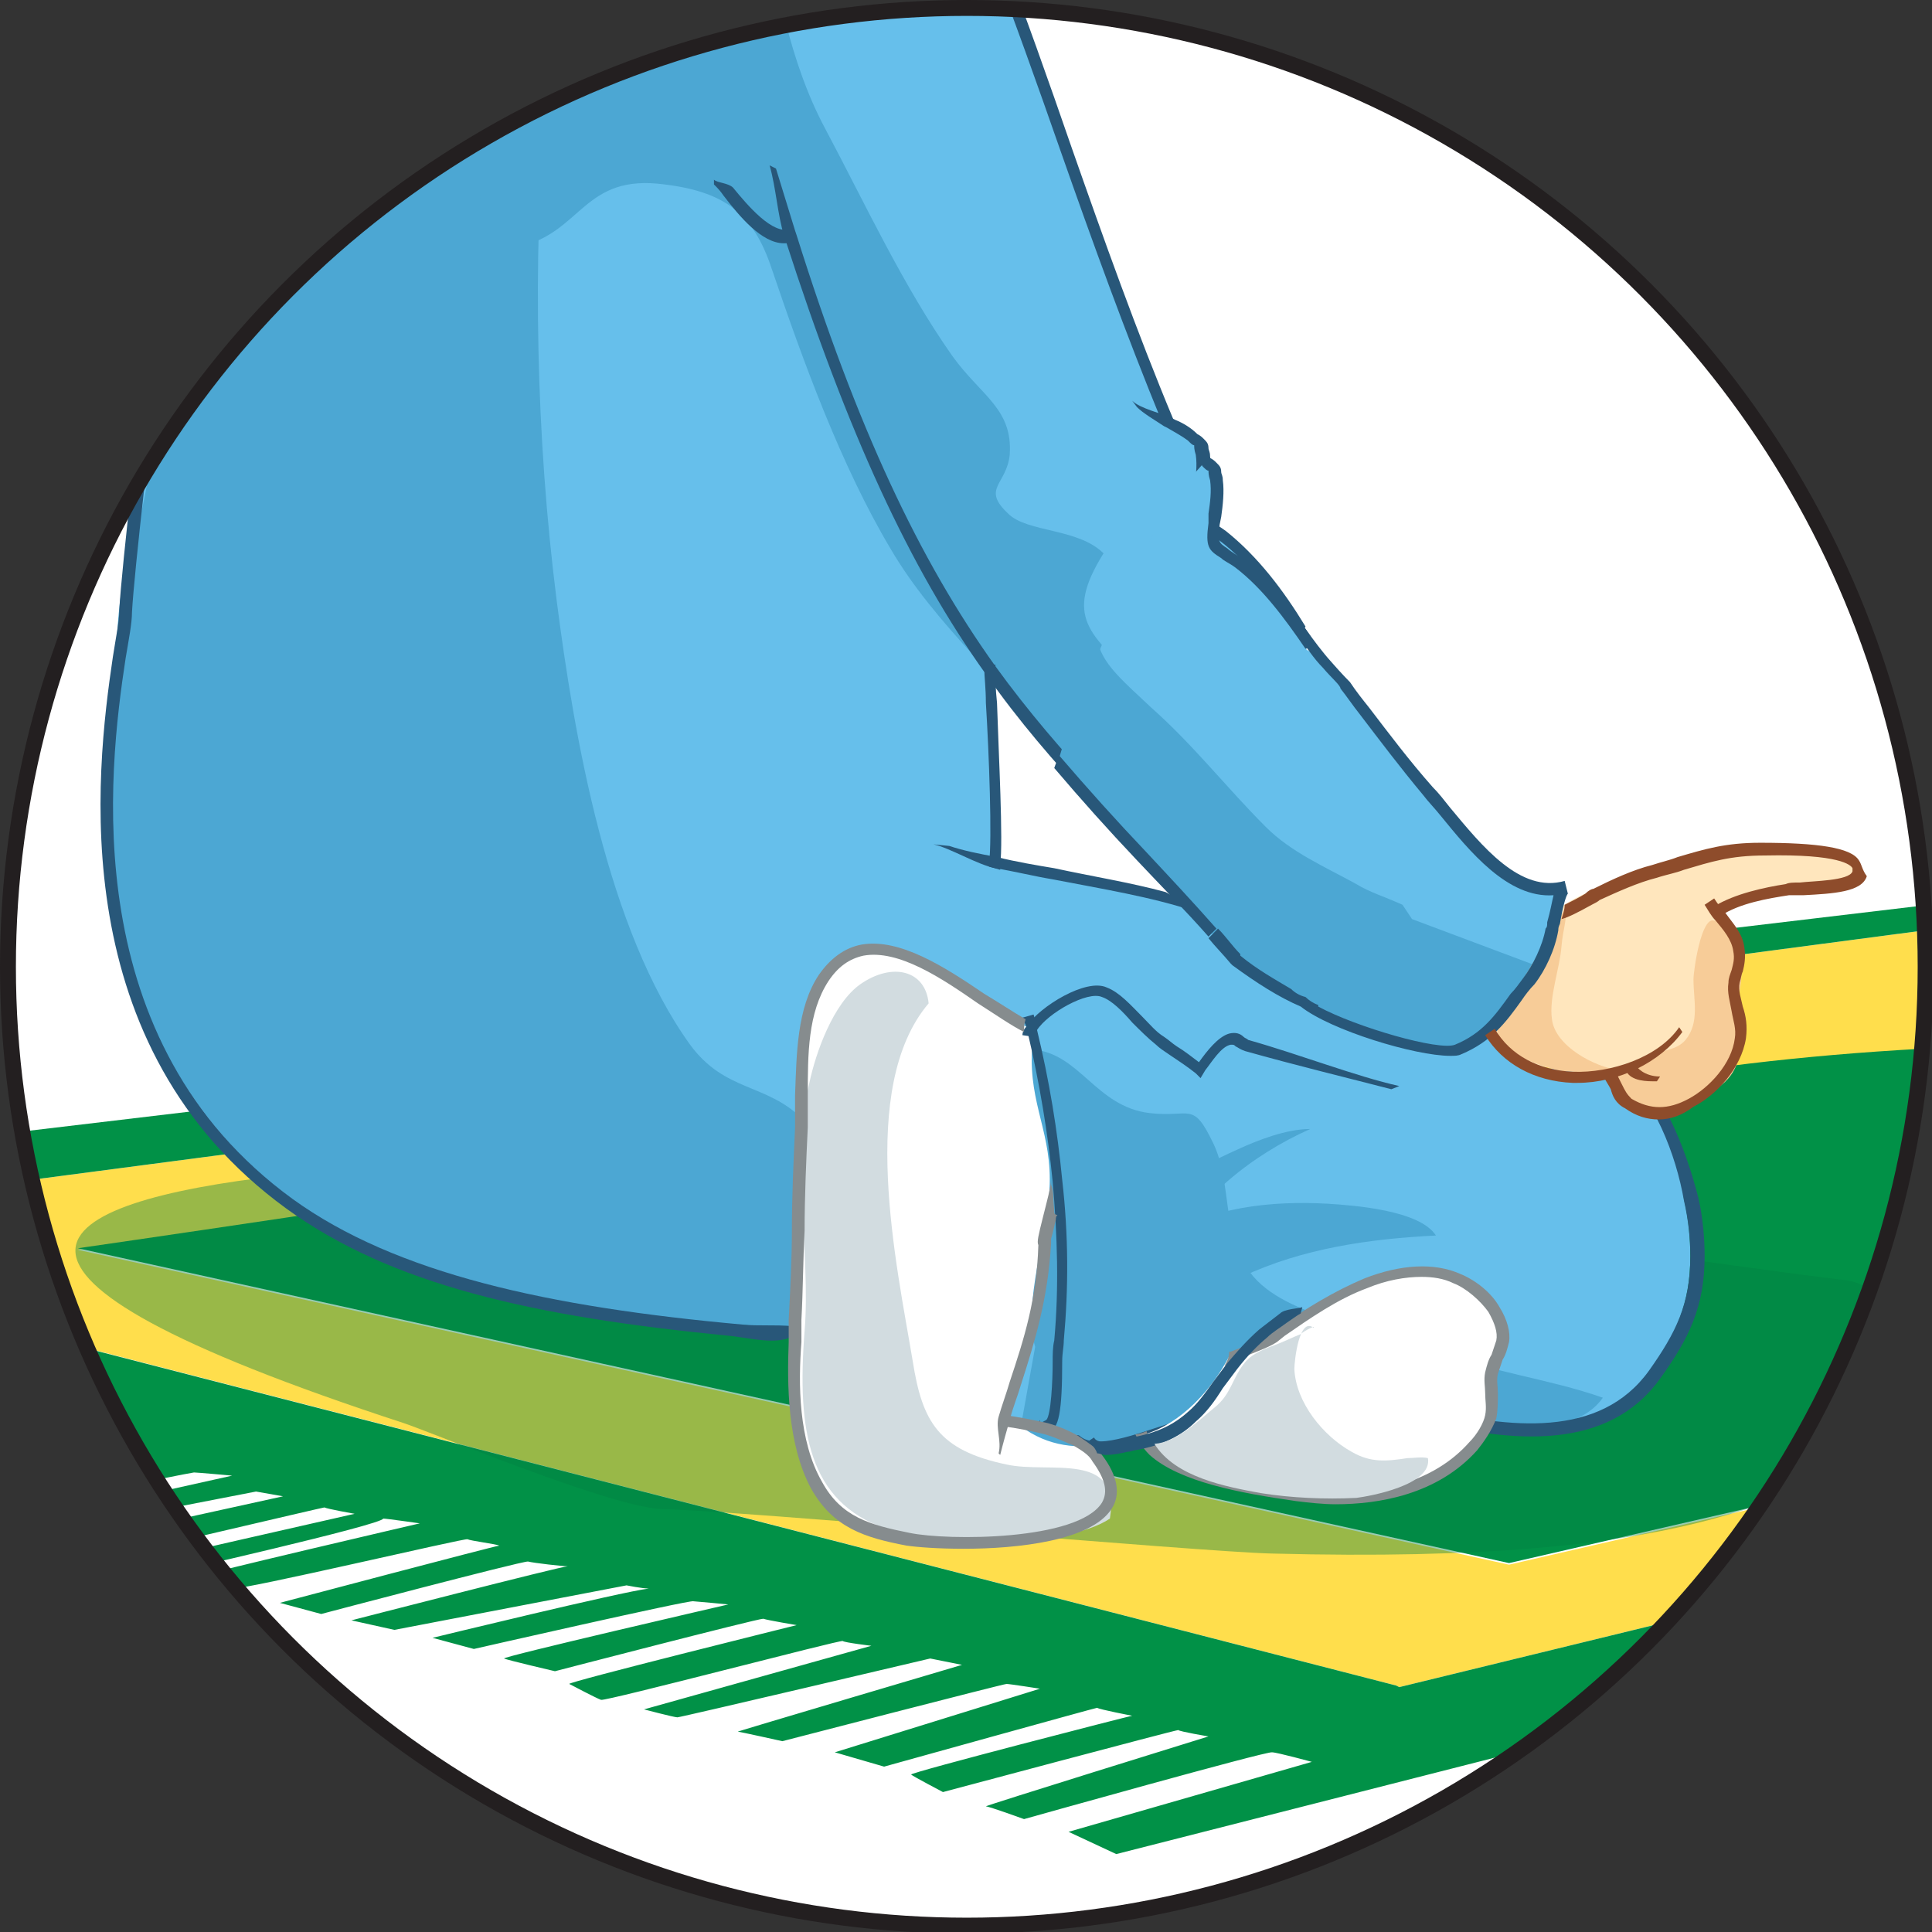 <?xml version="1.0" encoding="utf-8"?>
<!-- Generator: Adobe Illustrator 21.1.0, SVG Export Plug-In . SVG Version: 6.00 Build 0)  -->
<svg version="1.1" id="Layer_1" xmlns="http://www.w3.org/2000/svg" xmlns:xlink="http://www.w3.org/1999/xlink" x="0px" y="0px"
	 viewBox="0 0 121.5 121.5" style="enable-background:new 0 0 121.5 121.5;" xml:space="preserve">
<rect x="0" y="0" width="121.5" height="121.5" fill="#333333" stroke="none"/>
<style type="text/css">
	.st0{clip-path:url(#SVGID_2_);}
	.st1{fill:#FFDE4C;}
	.st2{fill:#019147;}
	.st3{opacity:0.4;fill:#028142;}
	.st4{fill:#66BFEB;}
	.st5{fill:#FFFFFF;}
	.st6{fill:#A3CD3A;}
	.st7{fill:#FFE6BD;}
	.st8{fill:#D2DCE0;}
	.st9{fill:#8CB33E;}
	.st10{fill:#D2DDE1;}
	.st11{fill:#F7CC98;}
	.st12{fill:#4CA7D3;}
	.st13{fill:none;stroke:#231F20;stroke-width:0.1;stroke-miterlimit:10;}
	.st14{fill:#4E6430;}
	.st15{fill:#8E4C2B;}
	.st16{fill:#868B8D;}
	.st17{fill:#285779;}
	.st18{fill:#868C8E;}
</style>
<g>
	<defs>
		<circle id="SVGID_1_" cx="60.8" cy="60.8" r="60.3"/>
	</defs>
	<use xlink:href="#SVGID_1_"  style="overflow:visible;fill:#FFFFFF;"/>
	<clipPath id="SVGID_2_">
		<use xlink:href="#SVGID_1_"  style="overflow:visible;"/>
	</clipPath>
	<g class="st0">
		<g id="XMLID_152_">
			<g>
				<path class="st1" d="M229.1,71.6l-97.2,23.8l-1.3-5.2c0,0,15.8-3.6,15.6-10.4c0,0,12.8-2.1,18.7-4.7c5.9-2.6-1.2-6.7-4.8-7.8
					c-3.7-1-43.9-4.4-67.4,3.2c0,0-31.9-0.2-48.4,2.1l-0.5-3.9l87.9-11.6L229.1,71.6z"/>
				<path class="st1" d="M-22.4,77.4l66.2-8.7l0.5,3.9c-0.4,0.1-0.9,0.1-1.3,0.2c-15.8,2.5-38.1,5.8-38.1,5.8l90,19.8l35.7-8.2
					l1.3,5.2L88,106.1l-0.2-0.1L-22.4,77.6L-22.4,77.4z"/>
				<path class="st2" d="M94.9,98.3l-90-19.8c0,0,22.2-3.2,38.1-5.8c0.4-0.1,0.9-0.1,1.3-0.2c16.5-2.3,48.4-2.1,48.4-2.1
					c23.5-7.5,63.7-4.2,67.4-3.2c3.7,1.1,10.7,5.2,4.8,7.8c-5.9,2.6-18.7,4.7-18.7,4.7c0.2,6.8-15.6,10.4-15.6,10.4L94.9,98.3z"/>
				<path class="st2" d="M229.1,71.6l-97.4-14.5L43.8,68.7l-66.2,8.7l-0.1,0.2L87.8,106l0.2,0.1l43.9-10.7L229.1,71.6z M247.4,69.4
					l-3.1,1l1.9,0.3l2.6-0.6l3.5,0.1L70.2,116.6l-3-1.4l15.3-4.4c0,0-2.2-0.6-2.5-0.6c-0.3-0.1-15.6,4.2-15.6,4.2s-2.2-0.8-2.4-0.8
					c-0.2,0,14-4.4,14-4.4s-1.8-0.3-1.9-0.4c-0.2,0-14.8,3.9-14.8,3.9s-1.9-1-2-1.1c-0.2-0.1,13.8-3.7,13.9-3.7c0,0-2.1-0.4-2.2-0.5
					c-0.1,0-13.4,3.7-13.4,3.7l-3.1-0.9l12.9-4c0,0-1.9-0.3-2.1-0.3c-0.2,0-14.1,3.6-14.1,3.6s-2.7-0.6-2.8-0.6s14.1-4.2,14.1-4.2
					l-2-0.4c0,0-15.7,3.7-15.9,3.7c-0.2,0-2.1-0.5-2.1-0.5l14.3-4c0,0-1.7-0.2-1.8-0.3c-0.1-0.1-14.9,3.8-15.2,3.7
					c-0.3-0.1-1.8-0.9-2-1c-0.2-0.1,14.3-3.7,14.3-3.7s-1.8-0.3-2.1-0.4c-0.4,0-13.1,3.3-13.1,3.3s-3-0.7-3.2-0.8s14.1-3.4,14.1-3.4
					s-2.1-0.2-2.2-0.2c-0.2-0.1-13.8,3-13.8,3l-2.6-0.7c0,0,11.9-2.9,13.6-3.1c0.1,0,0.2,0,0.2,0c0,0-0.1,0-0.2,0
					c-0.4,0-1.4-0.2-1.4-0.2l-14.6,2.8l-2.7-0.6c0,0,13.2-3.4,13.6-3.4c-0.3,0-2.1-0.2-2.5-0.3c-0.5,0-13,3.3-13,3.3l-2.6-0.7
					c0,0,13.6-3.6,13.8-3.6c-0.2-0.1-1.8-0.3-2-0.4c-0.1-0.1-14.1,3.2-14.8,3.1c-0.6-0.1-2.2-0.6-2.3-0.7
					c-0.1-0.1,14.1-3.4,14.1-3.4s-2.1-0.3-2.3-0.3C24,95.9,10.3,99,10.3,99s-1.8-0.6-2-0.6c-0.1,0,14-3.2,14-3.2s-1.7-0.3-1.9-0.4
					c-0.1,0-13.3,3.1-13.3,3.1l-3.4-0.7l14.1-3.1l-1.7-0.3L2.2,96.5l-2-0.5l14.4-3.2c0,0-2.2-0.2-2.4-0.2c-0.2,0-15,3-15,3l-1.6-0.7
					l13.5-3l-1.7-0.2l-13.1,2.6c0,0-1.9-0.7-2-0.7C-7.9,93.6,6,90.9,6,90.9l-1.7-0.4L-9.7,93c0,0-1.6-0.5-1.7-0.5
					c-0.1,0,14-2.8,14-2.8s-1.6-0.3-1.8-0.3s-14.2,2.5-14.3,2.6c-0.1,0.1-1.6-0.5-1.6-0.5l13-2.7l-1.7-0.5c0,0-12.8,2.9-12.8,3
					c0,0.1-3.3-0.9-3.3-0.9s13.4-2.6,14.1-2.6c0,0,0.1,0,0.1,0c-0.3-0.1-1.5-0.2-1.7-0.2C-7.6,87.6-21,90-21,90l-3-0.8l15-2.4
					l-1.4-0.3l-15.7,2.4c0,0-1.9-0.4-2-0.4c-0.1,0,15.2-2.7,15.2-2.7l-2-0.3c0,0-14.8,2.5-14.9,2.4c-0.1-0.1-1.7-0.4-1.7-0.4
					l14.4-2.5c0,0-1.6-0.3-1.8-0.3c-0.2,0-13.3,2.2-13.3,2.2l-2-0.5c0,0,13.5-2.3,13.6-2.3c-0.2-0.1-1.3-0.3-1.4-0.3
					c-0.1,0-13.8,2.1-13.9,2.1c-0.1,0-1.4-0.5-1.4-0.5l13.6-2.3l-1.3-0.3l-14.4,2.3l-2.2-0.5l14.8-2.2l-1.7-0.3l-14.7,2.3l-2.1-0.4
					c0,0,14.8-2.2,14.8-2.2s-1.6-0.3-1.6-0.3l-14.7,2l-1.4-0.5l14.5-2.1l-1.1-0.2l-14.5,2l-1.4-0.5l14-2.2c0,0-1.4-0.1-1.4-0.2
					c0.1,0-14.4,2.1-14.4,2.1l-1.4-0.5l14-2.2l-1.1-0.3L-55.2,81l-2.2-0.5l15-2.2l-1.2-0.3l-14.6,2.2c0,0-1-0.3-1.1-0.3
					c-0.1,0,14.3-2.3,14.3-2.3l-0.7-0.2L-60.2,79c0,0-1.7-0.3-1.8-0.3L137.3,55l2.2,0.2l-2.4,0.7l1.4,0.1l2.2-0.5l1.6-0.1l-2.7,0.9
					l1.2,0.1l2.3-0.7h1.6l-2.9,0.9l1.1,0.1l2.9-0.8l2,0.2l-3,0.8l1.7,0.2l2.1-0.6l1.9,0.1l-2.9,0.8l1.3,0.2l2.8-0.7l1.8,0.1
					l-3.5,0.9l1.2,0l3.2-0.8c0,0,1.7,0.1,1.9,0.1c0.2,0-3.5,1-3.5,1l1.9,0.1l2.7-0.8l2.5,0.3c0,0-3.1,0.8-3.3,0.9
					c0,0,1.7,0.1,1.7,0.1l2.7-0.8l1.8,0.1l-2.8,1.1l1.5,0l2.2-0.7l2.2,0.1l-2.4,1l1.4,0.2l2.2-0.9l1.8,0.1l-2.6,1l1.6,0.1l2.3-0.7
					l2.2,0.1l-2.7,1.1c0,0,1.7,0.1,1.9,0.1c0.2,0,2-0.8,2.3-0.8c0.3,0,2.4,0.1,2.4,0.1l-3.1,1l1.8,0.2l2.5-0.9l2,0.3l-2.5,0.9
					l1.6,0.1l2.1-0.7l2.3,0.2l-2.9,0.8l1.5,0.1l2.9-0.5l2,0.1l-3.4,0.7l1.3,0.1l3-0.5l2.5,0.2l-3.4,0.7l1.6,0.3l3.4-0.5l1.8,0
					l-3.5,0.8l1.8,0.1c0,0,2.7-0.3,2.8-0.3s2,0.1,2,0.1l-3.5,0.6c0,0,1.6,0.2,1.8,0.2c0.2,0,3.3-0.5,3.3-0.5l2.5,0.2l-3.4,0.8
					c0,0,1.7,0,1.9-0.1c0.1-0.1,2.7-0.5,2.7-0.5l2.8,0.1l-3.5,0.7h1.2l3.5-0.4l2.8,0.3l-3.4,0.7l1.7,0.1c0,0,2.7-0.5,2.8-0.5
					s2.6,0,2.6,0l-3.7,0.8l1.5,0.1l3.4-0.5l2.2,0.2l-3.2,0.6l1.8,0.2l2.9-0.5l2.6,0.1l-3.5,0.7l2,0.3l2.7-0.6l2.4-0.1
					c0,0-3,0.8-3.3,0.9v0c0.2,0.1,2.2,0.1,2.2,0.1l2.3-0.5l2.7,0.1l-3.5,1l1.6,0.1l3.5-0.7l1.8,0.2l-3.5,0.9l1.9,0.2l3.4-0.7
					l2.6,0.1l-4.1,0.9c0,0,1.7,0.3,1.9,0.3c0.2,0.1,3.6-0.8,3.6-0.8l3,0.3l-3.5,1.1l0.9,0.1l4-0.9c0,0,2.5,0.2,2.7,0.2
					c0.2,0-3.6,1.2-3.6,1.2l1.3,0.1l3.5-0.9L247.4,69.4z"/>
			</g>
			<g>
			</g>
		</g>
		<path class="st3" d="M79.4,76.3c-3.7-0.1-19.7-3.7-23.3-3.4C54.2,73-34.3,70,25.4,89.5c1.8,0.6,13.1,5.3,16.2,5.4
			c4.7,0.1,33.9,2.7,38.4,2.8c26.8,0.7,31.3-3.7,38.9-6.2c2.7-0.9,4.7-0.8,4.4-2.9c-0.2-1.7-4.1-7.8-7.3-8.1
			c-5.4-0.6-30-4.3-35.5-4.3c-3.3,0,0.7,1.7-2.4,1.7c-2.5,0,0.4-0.8-2-0.5"/>
		<g>
			<g>
				<g>
					<g id="XMLID_151_">
						<g>
							<path class="st4" d="M89,64.5C89,64.5,89,64.5,89,64.5c-0.5-0.3-0.7-0.7-0.8-1c-0.5-0.1-0.9-0.2-1.4-0.3
								c-0.2,0.1-0.5,0.2-0.7,0.2c-3.9,0.4-7.6-2.1-9.5-5.5c-0.6-0.2-1.2-0.5-1.7-0.8c-3.7-1.1-8.2-1.8-12.2-2.6
								c0.2-2-0.2-10.3-0.3-12.3c2.1,2.9,4.2,5.4,6.4,7.8c0.4-0.7,1.2-1.1,2-1c2.7-1.6,5.3-2.8,7.6-5.2c1.2-1.3,2.5-2.6,3.7-3.9
								c-1.4-2.3-2.9-4.4-4.9-5.9c-1.6-1.2-1.8-0.7-1.6-2.5c0.1-0.9,0.3-1.8,0.2-2.7c-0.2-1,0.2-0.5-0.7-1.2c-0.5-0.4-1.1-0.7-1.6-1
								c-5.6-13.6-9.8-28.7-16.2-42l0.1-0.1c-3.4-3-9-6.7-13.3-4.1C37.3-15.9,35.8-8,30.5-0.2c-5,7.3-16.1-3-16.3-13.6
								C12.6-2,8.3,32.7,8,38.4C7.7,43.2,2.1,64,18.2,75.7c6,4.3,14.6,5.8,28.1,7.1c1.2,0.1,2.5,0.2,3.8,0.3c0.2-4,0.2-8.1,0.4-12.1
								c0.1-3-0.3-6.7,1.4-9.3c3.3-5,9.6,1.6,12.8,3l0.1,0c0,0,0,0.1,0,0.1c0.7-1.2,3.4-2.7,4.6-2.2c1.2,0.5,2.4,2.3,3.5,3.1
								c0.9,0.6,1.8,1.2,2.6,1.8c0.4-0.6,1.2-1.8,1.9-2c0.5-0.1,0.5,0.2,1,0.3c3,0.8,6.1,1.6,9.2,2.4l2-2.9
								C89.3,65,89.1,64.8,89,64.5z"/>
							<path class="st4" d="M102.2,67.1c-1.7,0.1-3.5,0.1-5.2,0.1c-1.2,0-2.4-2.3-3.6-2.8c-0.9-0.4-2.3,1.5-3.2,1.2
								c-0.3-0.1-0.6-0.2-0.8-0.4l-2,2.9c-3.1-0.7-6.1-1.5-9.2-2.4c-0.5-0.1-0.5-0.5-1-0.3c-0.8,0.1-1.5,1.4-1.9,2
								c-0.8-0.6-1.7-1.2-2.6-1.8c-1.1-0.8-2.3-2.5-3.5-3.1c-1.1-0.5-3.8,1.1-4.6,2.2c0.7,3.2,1.3,6.3,1.6,9.5
								c0.3,3.3,0.4,6.7,0.1,10.1c-0.1,1.6-0.1,5.3-0.7,5.3l-0.1,0.3c0.7,0.2,1.3,0.5,1.8,0.7l0.2-0.3c2.2,1.8,8.2-2.2,10.7-1.2
								c1,0.3,1.2,1.3,2.2,1.6c1.1,0.2,2.2-0.6,3.1-1c2-0.9,3.7-1.2,5.8-0.7c4.9,1.2,11,2,14.3-2.6c1.8-2.4,2.7-4.4,2.7-7.4
								c0-1.1-0.1-2.3-0.4-3.6C105.6,72.3,104.2,69,102.2,67.1z"/>
							<path class="st4" d="M65.9,89.7l-0.1,0.3c-1-0.3-2-0.5-2.7-0.5c1.1-3.7,2.4-6.6,2.5-11.1c-0.2,0.1,0.8-3.1,0.8-4h0
								c0.3,3.3,0.4,6.7,0.1,10.1C66.5,85.9,66.5,89.7,65.9,89.7z"/>
							<path class="st5" d="M50,83c0.2-4,0.2-8.1,0.4-12.1c0.1-3-0.3-6.7,1.4-9.3c3.3-5,9.6,1.6,12.8,3l0.1,0c0,0,0,0.1,0,0.1
								c0.7,3.2,1.3,6.3,1.6,9.5h0c0,0.9-1,4.1-0.8,4c-0.1,4.4-1.4,7.3-2.5,11.1c0.7,0.1,1.7,0.3,2.7,0.5c0.7,0.2,1.3,0.5,1.8,0.7
								c0.6,0.3,1.1,0.7,1.4,1.1c4.3,5.7-8.9,5.6-11.8,5.1c-2.5-0.5-4.4-1-5.8-3.4c-1.5-2.6-1.5-6.1-1.4-9C50,84,50,83.5,50,83z"/>
							<path class="st5" d="M74.6-67.9c-4.7,1.7-9.5,2.9-17.7,13.1c1.5-8.6,3.1-21.6,14.2-33.8l7.6,19.9c0,0-1.1-0.3-2.9,0.4
								C75.4-68.2,75-68.1,74.6-67.9z"/>
							<path class="st6" d="M58.3-26.9L54-23.4l6.4,2.5v8.2c0,0-1.2-1.4-3.1-3c-3.4-3-9-6.7-13.3-4.1C37.3-15.9,35.8-8,30.5-0.2
								c-5,7.3-16.1-3-16.3-13.6c0,0,0,0,0,0c0-0.8,0.1-1.6,0.2-2.4c1.8-11.4,3.2-10.3,3.2-10.3l-3.2-2.9l0.6-3.8
								C10-39.9,5.9-46.7,2.5-54.7c-6-13.9-3.4-27.9,7-39.6C26.6-113.6,58.7-109,71-88.8l0.1,0.3C60-76.4,58.4-63.4,56.9-54.8
								c-0.2,1.3-0.5,2.5-0.7,3.6c-1.6,6.6-2.5,13.9-0.6,22.1c0.2,0.7,1.4,1.2,2.9,1.6L58.3-26.9z"/>
							<path class="st7" d="M63.7-27.7l0,0.2c-1.7,0.3-3.7,0.2-5.2-0.1c-1.6-0.3-2.8-0.8-2.9-1.6c-1.9-8.2-1-15.5,0.6-22.1
								c0.3-1.1,0.5-2.3,0.7-3.6c8.2-10.2,13-11.4,17.7-13.1C72.6-52.7,81.9-34.3,63.7-27.7z"/>
						</g>
						<path class="st8" d="M63.3,92.1c-4.3-0.9-5.3-2.7-5.9-6.5c-1-6-3.5-17.2,1-22.5l0,0c-0.2-2.1-2.3-2.6-4.3-1.2
							c-1.7,1.2-2.8,4.3-3.2,6.2C49.7,73,51,78.8,50.6,83.7c-0.5,6.4,0.3,10.7,5,12.4c3.1,1.1,11.4,1.3,14.2-0.6
							C70.5,91.2,66,92.7,63.3,92.1z"/>
					</g>
					<path class="st9" d="M48.3-105.3c-5.5-1.2-13.5,4.7-17.3,8.1c-4.4,3.9-8.1,8.4-10.4,13.9c-3.5,8.5-3.8,20.1,1.6,27.8
						c3.6,5.2,8.5,10.5,13.7,14c2.2,1.4,5,2.1,6.9,3.4c-1.7,2.3-4.5,4-6.8,5.8c-1.8,1.4-5.7,3.6-5.9,6c2.1,0.4,3.7-1.1,5.6-1.8
						c3.1-1.2,6.7-1.5,9.8-2.4c-5.3,2.9-12.2,7.3-16,12.1c5.3-1,10.2-4.5,15.7-5.5c-0.8,3.5-6.6,7.9-8.6,11.2
						c-2.4,3.9-3.7,9.9-7.5,13C23.9,4.5,19.7-2.4,17-6.3c-3.4-4.9-3.3-9.3-1.7-15.2c0.4-1.5,1.1-4.4,2.1-5.5c-4-1.6-3.4-2.4-2.1-5.7
						C11.9-36.7,7.7-43,5.6-46.8c-2.7-5-3.9-9.9-5.4-15.5c-3.7-13.3,2.6-27.6,13.1-35.3c5.9-4.3,9.8-6.8,17.2-8.5
						c5.2-1.2,14.6-2,18.5,1"/>
					<path class="st10" d="M73.3-81.6c-5,2.6-8.4,10-11,14.9c-1.8,3.5-2.7,7.7-4.9,10.8c-0.3-6.3,1.9-12.6,4.6-18.2
						c1.2-2.6,2.5-5.7,4-8.1c1.5-2.4,2.9-4.2,4-6.7c0.6,2.2,1.7,4.1,2.9,6.1"/>
					<path class="st11" d="M74.8-64.8c-7.5,3.4-14.1,10.9-15.3,19c-1,6.5-1,13.9,6.2,16.2c-1.9,0.7-4.9,1.5-7.1,1.2
						c-2.8-0.4-3.2-1.9-4-4.7c-1.4-4.5,0.2-12.6,1.5-17.1c2.5-8.9,8.4-15.8,17.8-17.3c0.1,1.2,0.4,2.6,0,3"/>
					<path class="st12" d="M48.7-18.7c-3.6,3.2-7.5,5.4-10.1,9.9c-2.5,4.4-3.9,10.1-4.3,15.1c-0.8,10.3-0.6,21.1,0.7,31.4
						c1.1,8.6,3.2,20.8,8.4,28c2.2,3,4.8,2.4,7.1,4.7c-0.6,3.7-0.4,9.4-0.6,13c-7.9,0-22-1.3-29.6-6.4C9,69.2,5.7,57.8,7,45.1
						c0.5-4.6,0.1-7.3,1.5-11.5c2-6.4,1-14,2.3-21c1.3-7.6,3-17.5,3.4-25.2c0,6.2,2.8,10.3,7.7,13.8c5.3,3.8,8.7,0.2,10.8-4.6
						c2.1-5,4-6.8,7.4-13c1.2-2.1,8.3-5.8,10.3-3.9c-0.7,1.1,4.5,2.5,4.3,3.1"/>
					<path class="st12" d="M70.8,48.9c1.5-0.9,2.9-1.6,4.3-2.5c-1.1-1.2-2.2-2.3-3.4-3.5c-3.2-3-4.8-4.1-2.3-8.1
						c-1.6-1.6-4.8-1.3-6-2.5c-1.7-1.6-0.1-1.8,0.1-3.7c0.2-2.9-1.8-3.7-3.6-6.2c-3.1-4.4-5.5-9.6-8-14.3c-2.3-4.3-3-9-4.1-13.8
						c-0.4-1.8-1.1-4.1-1.3-6.3c-0.1-0.4-0.1-0.9-0.1-1.3c-0.2-1.2-0.2-2.4,0.3-3.3c-0.4-0.9-1.3-1.3-3.3-0.5c-2.9,1-5,5.7-6.4,8.2
						C33.2-3,28.1,8.6,31,15.8c0.7,0,1.1-0.2,1.7-0.3c3.9-0.9,4-4.6,9.1-3.9c4.1,0.5,5.7,2.1,6.8,5.5c1.9,5.6,4.3,12.2,7.4,17.4
						c2.8,4.8,7.5,8.8,11,13.1c0.5,0.6,1.1,1.4,1.8,2.2C69.3,49.2,70,48.7,70.8,48.9z"/>
					<path class="st13" d="M65.2,83.4c0-0.1,0-0.2,0-0.3"/>
					<path class="st12" d="M90.2,84.9C87,83.5,80.8,83,78.6,80c-1.8-2.4-1.1-5.6-2.3-8.1c-1.3-2.7-1.4-1.6-4-1.9
						c-3.4-0.4-4.4-3.8-7.4-4c-0.2,3.5,1.3,5.3,1.1,8.8c-0.1,2.6-1.7,7.3-0.9,9.9l-0.9,5c3.5,2.6,7.3,0.5,11.5-0.3
						c3.3-0.6,3.1,1.6,6.1,1.2c0.4-0.1,0.8-0.1,1.1-0.1c0.1-0.1,0.2-0.2,0.2-0.2c0.4-0.3,0.7-0.5,1.1-0.7c0.7-0.3,1.5-0.5,2.2-0.6
						c0.7-0.1,1.5,0,2.2,0.1c1.5,0,3.1,0.3,4.3,0.6c0.2,0.1,0.4,0.2,0.6,0.3c2.6,0,5.9-0.1,7.3-2.1C97.4,86.7,93.7,86.3,90.2,84.9z"
						/>
					<g>
						<path class="st14" d="M57.5-56.5C59-65.1,61.1-77,71.4-88.3c0,0,0,0,0.1-0.1c0-0.1-0.1-0.1-0.1-0.2c0,0,0,0,0-0.1c0,0,0,0,0,0
							c0,0,0,0,0,0c0,0,0,0,0,0c0,0,0,0,0-0.1c0,0,0,0,0,0.1c0-0.1-0.1-0.3-0.2-0.5c-0.1,0.1-0.2,0.2-0.3,0.3
							c-10.4,11.5-12.5,23.5-14,32.2L56.5-55c0.3-0.4,0.6-0.7,0.9-1.1L57.5-56.5z"/>
						<path class="st14" d="M58.5-27.9c-1.8-0.4-2.6-0.9-2.6-1.3c-2-8.8-0.7-16.4,0.6-22c0.3-1.1,0.5-2.3,0.7-3.6l0.2-1.3
							c-0.3,0.4-0.6,0.7-0.9,1.1l0,0.1c-0.2,1.3-0.5,2.5-0.7,3.6C54.5-45.6,53.2-38,55.2-29c0.2,1,1.9,1.6,3.2,1.8
							c0.2,0,0.4,0.1,0.6,0.1c0.1-0.2,0.3-0.4,0.4-0.7C59.1-27.8,58.8-27.8,58.5-27.9z"/>
						<path class="st15" d="M75.5-49.1c-0.1-1.7-0.2-3.3-0.4-5c-0.1-1.4-0.2-2.7-0.3-4.1c-0.2-3.2-0.3-6.5,0.1-9.7
							c0-0.3,0.1-0.2,0.1-0.4c-0.2,0-0.5,0.3-0.7,0.2c-0.4,2.6-0.5,4.6-0.4,7.3c0.1,3.3,0.4,6.5,0.7,9.7c0.2,3.2,0.3,6.5-0.1,9.8
							c-0.3,2.7-1,5.2-2.7,7.4c-1.5,2-3.4,3.8-5.6,5.1c-1.5,0.8-3.3,1.3-5,1.2c-0.6,0-1.2-0.1-1.8-0.1c-0.1,0.2-0.3,0.5-0.4,0.7
							c0.8,0.1,1.6,0.2,2.5,0.2c2.5,0,5-1.1,7-2.6c0.5-0.4,0.9-0.7,1.5-1.1c0.7-0.6,1.3-1.4,1.9-2.1c0.5-0.6,0.9-1.2,1.3-1.8
							c1.2-2.1,1.9-4.4,2.2-6.7C75.7-43.8,75.6-46.5,75.5-49.1z"/>
						<g>
							<path class="st14" d="M71.3-89c-5.8-10.7-17.2-16.2-30.5-17.8c-11.3-1.3-25.5,5.7-31.4,12.4C-0.3-83.4-4-69,2.5-53.7
								c2.7,6.2,4.7,11.1,8.8,16.2c1.1,1.4,2.3,2.9,3.4,4.4c0.5,0.7,1.7,1.4,2.2,2.1l-0.1-0.5c-0.5-0.7-1-1.4-1.5-2
								c-1.1-1.5-2.3-3-3.4-4.4c-4-5.1-6-9.9-8.7-16.1C-3.3-69,0.5-83.2,10-93.9c5.7-6.5,19.7-13.4,30.7-12.2
								c13.1,1.5,24.3,6.9,30,17.3l0.1,0.2c0.2-0.1,0.4-0.3,0.6-0.4L71.3-89z"/>
							<path class="st16" d="M71.4-88.7l-0.1-0.2c-0.2,0.1-0.4,0.3-0.6,0.4l7.4,19.3c-0.5,0-1.4,0.1-2.4,0.5
								c-0.4,0.2-0.8,0.3-1.2,0.4l-1,0.3C69-66.3,64.4-64.6,56.6-55l0.6,0.5c7.6-9.4,12.2-11.1,16.6-12.7l0.9-0.3
								c0.4-0.1,0.8-0.3,1.2-0.4c1.6-0.6,2.6-0.4,2.6-0.4l0.8-0.2L71.4-88.7z"/>
						</g>
						<g>
							<path class="st14" d="M14.6-13.8h-0.7c0-0.9,0.1-1.7,0.2-2.5c0.9-6,1.9-9.5,2.9-10.4L14-29.3l0.7-4.5l0.6,0.6l0.1,0l-0.6,3.6
								l3.1,2.7l-0.5,0.6c0.1,0.1,0.1,0,0.1,0c-0.1,0-1.3,0.5-2.8,10.1C14.6-15.4,14.6-14.7,14.6-13.8z"/>
						</g>
						<g>
							<path class="st14" d="M26.2,2.7c-0.6,0-1.2-0.1-1.9-0.3c-4.9-1.5-10.3-8.5-10.4-16.2l0.7,0c0.1,7.2,5.3,14.1,9.9,15.5
								c1.6,0.5,3.9,0.5,5.7-2c1.9-2.7,3.2-5.4,4.5-8c2.5-4.9,4.6-9.1,9.1-11.7c4.7-2.7,10.6,1.4,13.8,4.2c1.1,0.9,1.9,1.8,2.5,2.4
								v-7l-6.8-2.6l4.8-4l0.9,0.1l-4.3,3.6l6.1,2.4L60-10.5l-0.6-1.3c0,0-0.5-2.1-2.3-3.7c-3-2.6-8.6-6.6-12.9-4.1
								C39.9-17,37.8-12.8,35.4-8C34-5.4,32.7-2.7,30.8,0C29.6,1.8,28,2.7,26.2,2.7z"/>
						</g>
						<g>
							<path class="st17" d="M69,49.6c-2.2-2.4-4.3-4.8-6.4-7.7c-4.8-6.7-8.7-15-12.5-27.1L50,14.5c-0.4-1.3-0.8-2.6-1.2-3.9
								l-0.4-0.2c0.4,1.4,0.5,3.1,0.9,4.4l0.1,0.3c3.9,12.1,7.8,20.6,12.6,27.3c2.1,3,4.3,5.5,6.5,7.9C68.7,50,68.8,49.8,69,49.6z"
								/>
						</g>
						<g>
							<path class="st17" d="M73.2,26.8l0.2,0.1c0.5,0.3,0.9,0.5,1.3,0.8c0.2,0.2,0.3,0.3,0.4,0.3c0,0,0,0,0,0c0,0.1,0,0.3,0.1,0.6
								c0.1,0.7,0,1.4-0.1,2.1l-0.1,0.5c-0.2,1.5,0,1.7,0.8,2.2c0.2,0.2,0.5,0.3,0.9,0.6c2,1.5,3.5,3.7,4.9,5.9
								c0.2-0.2,0.4-0.3,0.5-0.5c-1.4-2.3-3-4.4-5-6c-0.4-0.3-0.8-0.5-1-0.7c-0.6-0.4-0.6-0.4-0.5-1.5L76,31
								c0.1-0.7,0.2-1.6,0.1-2.3c0-0.3-0.1-0.4-0.1-0.5c0-0.3-0.1-0.4-0.3-0.6c-0.1-0.1-0.2-0.2-0.4-0.3c-0.4-0.4-0.9-0.7-1.4-0.9
								l-0.2-0.1c-0.6-0.3-2-0.6-2.5-1.1l0.3,0.4C71.9,26,72.6,26.4,73.2,26.8z"/>
						</g>
						<g>
							<path class="st17" d="M73.1,26.6c-2.3-5.6-4.4-11.4-6.4-17.1c-2.9-8.3-6-16.9-9.8-24.8l0.7-0.3c3.8,7.9,6.9,16.5,9.8,24.9
								c2,5.7,4.1,11.6,6.4,17.1L73.1,26.6z"/>
						</g>
						<g>
							<path class="st17" d="M49.9,83.4c-1.3-0.1-2.1,0-3.2-0.1c-12.2-1.1-21.8-3.2-28.3-7.9C4.8,65.5,6.8,48.6,7.9,41.4
								c0.2-1.2,0.4-2.2,0.4-2.9c0.3-5.3,4.1-35.6,5.9-49.7c0-0.1,0-0.1-0.1-0.2c-0.1-0.9-0.3-1.7-0.3-2.6l0,0.2
								c-1.7,12.6-6,46.6-6.3,52.2c0,0.7-0.2,1.6-0.4,2.9C6,48.7,4,65.8,18,76c6.6,4.8,15.5,6.8,27.8,8c1.2,0.1,3.3,0.7,4.2-0.1
								l0.1-0.5L49.9,83.4z"/>
						</g>
						<g>
							<path class="st17" d="M62.9,54.7l-0.7-0.2c0-0.1,0-0.1,0-0.2c0.2-1.5,0-6.9-0.2-10.1c0-0.9-0.1-1.7-0.1-2.1
								c0-0.1,0-0.2,0-0.3h0.7c0,0.1,0,0.2,0,0.3c0,0.5,0,1.2,0.1,2.1c0.1,3.2,0.4,8.7,0.2,10.2C62.9,54.5,62.9,54.6,62.9,54.7z"/>
						</g>
						<g>
							<path class="st17" d="M49.3,15.3c-1.4,0-2.8-1.7-3.8-3c-0.2-0.3-0.4-0.5-0.6-0.7l0-0.3c0.2,0.2,0.9,0.2,1.2,0.5
								c0.9,1.1,2.5,3,3.6,2.6l0.2,0v0.4l0.1,0.3l-0.1,0l0,0C49.7,15.3,49.5,15.3,49.3,15.3z"/>
						</g>
						<g>
							<path class="st17" d="M73.3,56.1c-2.2-0.6-4.7-1-7-1.5c-1.2-0.2-2.4-0.4-3.6-0.7c-1.1-0.2-2.1-0.4-3-0.7l-1-0.1
								c1,0.2,2.8,1.3,3.9,1.5c1.2,0.2,2.4,0.5,3.6,0.7c3.1,0.6,6.2,1.1,8.9,2l0,0.1l0.4,0l0-0.1l0-0.1C74.8,56.9,74,56.5,73.3,56.1
								z"/>
						</g>
						<g>
							<path class="st17" d="M102.8,67.1c-0.3,0-0.7,0.1-1,0.1c2.2,1.8,3.6,5.4,4.1,8.3c0.3,1.3,0.4,2.5,0.4,3.5
								c0,3-0.9,4.8-2.6,7.2c-3.1,4.3-8.8,3.6-13.9,2.4c-2-0.5-3.7-0.3-6,0.7c-0.2,0.1-0.5,0.2-0.7,0.3c-0.7,0.4-1.5,0.8-2.2,0.6
								c-0.4-0.1-0.7-0.4-1-0.7c-0.3-0.3-0.7-0.7-1.2-0.8c-1.2-0.5-3.1,0.1-5.1,0.8c-2.2,0.7-4.7,1.7-5.7,0.8
								c-0.1-0.1-0.4,0-0.5-0.1l-0.2,0c0.1,0.2,0.3,0.4,0.4,0.5c0.5,0.4,1.1,0.6,1.8,0.6c1.3,0,2.8-0.5,4.4-1
								c1.8-0.6,3.7-1.1,4.7-0.8c0.4,0.1,0.6,0.4,0.9,0.7c0.3,0.3,0.7,0.7,1.4,0.9c1,0.2,1.9-0.3,2.7-0.7c0.2-0.1,0.4-0.2,0.7-0.3
								c2.1-0.9,3.7-1.1,5.5-0.7c5.4,1.3,11.4,1.9,14.7-2.7c1.8-2.5,2.8-4.5,2.8-7.7c0-1.1-0.1-2.4-0.4-3.7
								C105.9,71.8,104.5,68.8,102.8,67.1z"/>
						</g>
						<g>
							<path class="st17" d="M65.9,90c-0.1,0-0.2,0-0.3-0.1l-0.2-0.1v-0.2c0,0,0,0,0,0h0c0-0.1,0-0.2,0-0.3l-0.1,0.2h0.2
								c-0.1,0,0.3-0.2,0.3-0.2c0.3-0.3,0.4-2.5,0.4-3.6c0-0.5,0-1,0.1-1.4c0.3-3.3,0.2-6.6-0.1-10c-0.3-3-0.8-6.1-1.6-9.5l0-0.1
								L64.3,64l0.7-0.2l0.2,0.7c0,0,0,0.1,0,0.2c0.8,3.3,1.3,6.4,1.6,9.5c0.4,3.5,0.4,6.8,0.1,10.1c0,0.4-0.1,0.8-0.1,1.3
								C66.8,88.7,66.6,90,65.9,90z"/>
						</g>
						<g>
							<path class="st17" d="M87.5,68.5c-2.7-0.7-6-1.5-9.2-2.4c-0.3-0.1-0.4-0.2-0.6-0.3c-0.1-0.1-0.1-0.1-0.3-0.1
								c-0.6,0.1-1.2,1.1-1.6,1.6l-0.3,0.5l-0.3-0.3c-0.5-0.4-1.1-0.8-1.7-1.2c-0.3-0.2-0.6-0.4-0.8-0.6c-0.5-0.4-1-0.9-1.5-1.4
								c-0.6-0.7-1.3-1.4-1.9-1.6c-0.9-0.4-3.4,1-4.1,2.1C65,65.1,65,65.2,65,65.2l-0.7-0.1c0-0.2,0.1-0.4,0.3-0.6
								c0.8-1.2,3.7-3,5-2.4c0.8,0.3,1.5,1.1,2.2,1.8c0.5,0.5,0.9,1,1.4,1.3c0.3,0.2,0.5,0.4,0.8,0.6c0.5,0.3,1,0.7,1.4,1
								c0.5-0.7,1.2-1.6,1.9-1.8c0.4-0.1,0.7,0,0.9,0.2c0.1,0.1,0.2,0.1,0.3,0.2c3.2,0.9,6.8,2.3,9.5,2.9L87.5,68.5z"/>
						</g>
						<g>
							<path class="st18" d="M69.3,91.5c-0.3-0.4-0.9-0.8-1.5-1.2c-0.5-0.3-1.2-0.6-1.9-0.8C65,89.3,64,89.1,63.2,89
								c-0.1,0-0.2,0-0.2,0L63,89.7l0.1,0c0.8,0.1,1.8,0.3,2.6,0.5c0.7,0.2,1.3,0.5,1.8,0.7c0.5,0.3,1,0.6,1.2,1
								c0.8,1.1,1,1.9,0.6,2.6c-1.5,2.4-9.7,2.4-12.1,1.9c-2.5-0.5-4.3-1-5.5-3.2c-1.5-2.6-1.5-6.2-1.3-8.8l0-0.5c0-0.3,0-0.6,0-0.9
								c0.1-1.8,0.1-3.7,0.2-5.6c0-2.1,0.1-4.4,0.2-6.5c0-0.6,0-1.3,0-2c0-2.6,0-5.2,1.3-7.2c0.6-0.9,1.3-1.4,2.2-1.6
								c2.2-0.4,4.9,1.4,7.2,3c1.1,0.7,2.1,1.4,2.9,1.8c0-0.3,0-0.5,0.1-0.8c-0.7-0.4-1.6-1-2.6-1.6c-2.5-1.7-5.3-3.5-7.7-3.1
								c-1.1,0.2-2,0.9-2.7,1.9c-1.4,2.1-1.4,5-1.5,7.6c0,0.7,0,1.3,0,2c-0.1,2.2-0.2,4.4-0.2,6.5c0,1.8-0.1,3.7-0.2,5.6
								c0,0.3,0,0.6,0,0.9l0,0.5c-0.1,2.6-0.1,6.4,1.4,9.2c1.4,2.5,3.4,3.1,6,3.6c0.7,0.1,2,0.2,3.6,0.2c3.4,0,8-0.5,9.3-2.5
								C70.5,94,70.3,92.8,69.3,91.5z"/>
						</g>
						<g>
							<path class="st18" d="M66.3,76.1c-0.1-0.8,0-1.1-0.2-1.6c0-0.1,0-0.2,0-0.3c0,0.4-0.3,1.5-0.5,2.3c-0.3,1.2-0.4,1.6-0.3,1.8
								c-0.1,3.4-0.9,5.9-1.8,8.6c-0.2,0.7-0.5,1.5-0.7,2.2c-0.2,0.7,0.2,1.5,0,2.3l0.1,0.1c0.2-0.8,0.4-1.5,0.6-2.2
								c0.2-0.8,0.5-1.5,0.7-2.2c0.9-2.8,1.7-5.4,1.9-8.9l0-0.3c0.1-0.3,0.2-0.8,0.3-1.2c0-0.1,0-0.2,0.1-0.3
								C66.3,76.4,66.3,76.3,66.3,76.1z"/>
						</g>
						<g>
							<path class="st14" d="M23.5-8.7c-0.3,0-0.6,0-0.9-0.1l-0.3-0.5l0.1,0.1c0-0.1,0-0.1,0-0.2c0-0.1,0-0.1,0-0.2l0,0
								c0,0,0.7,0.1,0.7,0.1c2.4,0.4,4.3-2.9,5.5-4.9l0.2-0.3c1.3-2.3,3.1-4.6,5.6-7.2l0.4-0.4c1.6-1.7,4.3-4.7,6.7-4.7l0.3,0
								c-2.1,0.1-4.9,3.6-6.4,5.3l-0.4,0.4c-2.5,2.6-4.2,4.8-5.5,7.1L29.2-14C28-11.9,26.1-8.7,23.5-8.7z"/>
						</g>
						<g>
							<path class="st14" d="M23.7-16.3c-0.4,0-0.8-0.1-1.2-0.4c-1.8-1.2-3.5-4.9-2.9-6.4l0-0.1c-0.4,1.1,1.7,4.9,3.3,5.9
								c0.8,0.5,1.2,0.2,1.5,0l0.5,0.5C24.5-16.5,24.1-16.3,23.7-16.3z"/>
						</g>
					</g>
				</g>
				<g>
					<path class="st5" d="M94.5,84.4c0.1-0.7-0.2-1.4-0.5-2.1c-0.5-0.8-1.4-1.6-2.3-2c-1.8-0.8-3.9-0.4-5.7,0.3
						c-2.1,0.8-4,2.2-5.8,3.4c-0.6,0.4-1.7,0.8-2.9,1.3c-1.1,2.1-3,4.2-5.3,4.9c0.2,0.3,0.4,0.6,0.8,1c1.9,1.8,6.4,2.5,9,2.8
						c3.9,0.5,8.4-0.1,11-3.1c0.5-0.5,0.9-1.2,1.1-1.9c0.2-0.9-0.1-1.8,0.1-2.7C93.9,85.7,94.4,85.1,94.5,84.4z"/>
					<path class="st18" d="M94.3,82.2c-0.5-0.9-1.5-1.7-2.5-2.1c-1.6-0.7-3.7-0.6-6,0.3c-1.9,0.8-3.7,1.9-5.4,3.1l-0.5,0.4
						c-0.5,0.3-1.4,0.7-2.5,1.1c0,0-0.1,0-0.1,0c0,0.3-0.1,0.6-0.3,0.9c0.2-0.1,0.4-0.2,0.6-0.3c1.1-0.5,2.1-0.8,2.7-1.2l0.5-0.4
						c1.6-1.1,3.3-2.3,5.2-3c1.2-0.5,2.4-0.7,3.4-0.7c0.7,0,1.4,0.1,2,0.4c0.8,0.3,1.7,1.1,2.2,1.8c0.4,0.7,0.6,1.3,0.5,1.8
						c-0.1,0.3-0.2,0.6-0.3,0.9c-0.2,0.3-0.3,0.7-0.4,1.1c-0.1,0.5,0,0.9,0,1.3c0,0.5,0.1,0.9,0,1.4c-0.1,0.5-0.5,1.2-1,1.7
						c-2.3,2.6-5.8,3.2-8.4,3.2c-0.8,0-1.6-0.1-2.4-0.2c-2-0.3-6.8-0.9-8.8-2.7c-0.4-0.4-0.6-0.7-0.7-1c-0.2,0.1-0.5,0.2-0.7,0.2
						c0.2,0.4,0.4,0.8,0.9,1.3c1.9,1.7,5.7,2.4,9.2,2.9c0.8,0.1,1.7,0.2,2.5,0.2c2.7,0,6.4-0.6,8.9-3.4c0.4-0.5,0.9-1.2,1.2-2
						c0.1-0.5,0.1-1.1,0.1-1.6c0-0.4-0.1-0.8,0-1.2c0.1-0.3,0.2-0.6,0.3-0.9c0.2-0.3,0.3-0.7,0.4-1.1C95,83.8,94.8,83,94.3,82.2z"/>
				</g>
				<g>
					<path class="st17" d="M80.5,82.6c-0.4,0.3-0.9,0.7-1.3,1c-0.8,0.7-1.4,1.4-2,2.1c-0.3,0.4-0.6,0.8-0.9,1.2
						c-0.5,0.7-1,1.4-1.6,1.9c-0.9,0.8-1.9,1.3-3.5,1.6c-0.2,0-0.4,0.1-0.5,0.1c-1,0.2-1.7,0.3-1.9-0.1l-0.3,0.2
						c0.2,0.3,0.4,0.5,0.5,0.8c0.2,0,0.3,0.1,0.5,0.1c0.5,0,1-0.1,1.4-0.2c0.2,0,0.4-0.1,0.5-0.1c1.7-0.3,2.9-0.9,3.8-1.8
						c0.7-0.6,1.2-1.3,1.7-2.1c0.3-0.4,0.6-0.8,0.9-1.2c0.7-0.9,1.3-1.5,1.9-2c0.3-0.3,0.8-0.6,1.2-0.9c0.3-0.2,0.7-0.5,0.9-0.6
						l0.1-0.4C81.7,82.3,80.8,82.3,80.5,82.6z"/>
				</g>
				<path class="st8" d="M82.6,83.5c-0.9-0.7-1.2,2.1-1.2,2.6c0.1,2.1,1.8,4.2,3.6,5.2c1.2,0.7,2.2,0.6,3.5,0.4c0.4,0,0.9-0.1,1.3,0
					c0.3,1.7-3.7,2.4-4.5,2.5c-2,0.1-4.1,0-6-0.3c-2.2-0.4-5.4-1-6.7-3.1c1.4-0.1,2.7-1.4,3.8-2.3c1-0.8,1.1-1.8,1.8-2.7
					c0.5-0.7,1.4-1,2.2-1.3c0.5-0.2,0.9-0.4,1.4-0.6C82,83.7,82.8,83.3,82.6,83.5"/>
				<path class="st12" d="M73.1,77.9c2.9-2,6.9-2.4,10.4-2.2c1.6,0.1,5.8,0.4,6.8,2c-4.1,0.2-8.4,0.8-12.2,2.6c-2,0.9-4,1.9-5.5,3.4
					c-0.3,0.3-0.9,1.3-1.3,1.4c-0.5,0.2-1.2-0.4-1.5-0.7c-1.3-1.5-1-4.3-0.1-5.9c1.5-2.8,5.2-4.9,8.1-6.2c1.3-0.6,3.1-1.3,4.6-1.3
					c-3.6,1.6-7.2,4.4-8.9,8"/>
			</g>
			<g>
				<g>
					<g id="XMLID_83_">
						<g>
							<path class="st4" d="M98.1,56.2c-2.1-0.3-6.3-3.3-6.6-3.9c-0.3-0.3-2.5-3.5-2.8-3.8c-0.7-0.9-1.8-2.2-2.4-3.3
								c-0.7-1.5-1.9-1.5-2.7-3.1c-0.7-1.4-2.2-1.1-1-1.5c-1.3-2-2.7-3.9-4.5-5.2c-1.6-1.2-1.8-0.7-1.6-2.5c0.1-0.9,0.3-1.8,0.2-2.7
								c-0.2-1,0.2-0.5-0.7-1.2c0,0-0.1,0-0.1-0.1c-0.9,1-1.8,2-2.6,3.1c-2.6,5-5,10.4-6.6,15.9c3.1,3.6,6.3,6.8,9.8,10.7
								c-0.2-0.1-0.4-0.1-0.6-0.2c3.1,2.3,6.5,4.3,10,6.2c0.3,0,0.6,0.1,0.9,0.2c0.8,0.4,1.6,0.6,2.4,0.9c1.5,0.2,3.3,0.6,3.5,0.2
								c0-0.1,3.4-3.8,3.4-3.9c-0.3-0.4,0.9-1.8,1.1-2.2C97.7,58.8,97.3,56.8,98.1,56.2z"/>
						</g>
					</g>
					<path class="st12" d="M88.8,57.8c-0.2-0.3-0.4-0.6-0.6-0.9c-1.1-0.5-2.1-0.8-2.9-1.3c-2-1.1-4.1-2-5.7-3.6
						c-2.5-2.5-4.5-5.1-7.2-7.5c-1.7-1.6-2.9-2.6-3.3-3.9c-1,2.3-1.8,4.7-2.5,7.1c0.4,0.5,0.9,1,1.3,1.5c2.8,3.5,9,11.7,15.1,14.3
						c1.1,0.6,8.2,3.1,9.1,2.7c0.7-0.3,2-1.9,2.4-2.5c0.5-0.7,2-2.1,2.3-2.9C96.8,60.8,88.8,57.8,88.8,57.8z"/>
					<g>
						<g>
							<path class="st17" d="M76,58.9l0.5-0.5c-1.5-1.7-3-3.3-4.4-4.8c-1.9-2-3.7-4-5.5-6.1c-0.1,0.3-0.2,0.5-0.3,0.8
								c1.7,2,3.4,3.9,5.2,5.8C73,55.7,74.5,57.2,76,58.9z"/>
						</g>
						<path class="st17" d="M78.2,35.2c-0.4-0.3-0.8-0.5-1-0.7c-0.6-0.4-0.6-0.4-0.5-1.5l0.1-0.5c0.1-0.7,0.2-1.6,0.1-2.3
							c0-0.3-0.1-0.4-0.1-0.5c0-0.3-0.1-0.4-0.3-0.6c-0.1-0.1-0.2-0.2-0.4-0.3c0,0,0,0-0.1-0.1c-0.2,0.2-0.3,0.4-0.5,0.5
							c0,0,0.1,0,0.1,0.1c0.2,0.2,0.3,0.3,0.4,0.3c0,0,0,0,0,0c0,0.1,0,0.3,0.1,0.6c0.1,0.7,0,1.4-0.1,2.1L76,32.9
							c-0.2,1.5,0,1.7,0.8,2.2c0.2,0.2,0.5,0.3,0.9,0.6c1.7,1.3,3.1,3.2,4.4,5.1c0.2-0.1,0.5-0.2,0.7-0.2
							C81.5,38.6,80.1,36.7,78.2,35.2z"/>
					</g>
				</g>
				<path class="st7" d="M98.1,57.1c1.7-1.3,4.3-1.7,6.3-2.5c1.3-0.5,2.6-0.9,4-1.1c1.7-0.2,3.4-0.3,5.1-0.3c0.8,0,3.1,0.1,3.4,1
					c0.5,1.5-7.2,2.4-8.2,2.8c-1.6,0.7,0.2,2.1,0.4,3.1c0.1,0.6,0.1,1.2,0.1,1.7c0,0.6,0.1,1.1,0.1,1.7c0.1,2.6-1.7,5.3-4,6.2
					c-0.5,0.2-1.3,0.6-1.9,0.4c-0.5-0.1-0.9-0.8-1.2-1.2c-0.9-1.1-1.4-1.5-2.8-1.6c-2.4-0.1-4.6-0.3-5.7-2.6c0.7-0.3,1-1.1,1.4-1.7
					c0.5-0.7,1-1.3,1.4-2.1c0.9-1.4,1.8-2.5,1.8-4.2"/>
				<path class="st11" d="M107.8,57.9c-0.8-0.3-1.3,3.1-1.3,3.7c0,1.3,0.4,2.7-0.5,3.8c-0.6,0.7-1.5,0.6-2.2,1
					c-0.8,0.5-0.7,1.1-2,0.9c-1.5-0.2-4-1.5-4.2-3.2c-0.2-1.4,0.5-3.2,0.6-4.6c0.1-1.1,0.3-1.4,0.3-2.5c-1.4,2.3-2.4,4.3-3.9,6.3
					c-1,1.3-0.3,2.7,1.3,3.3c0.7,0.3,1.3,0.5,2,0.7c0.8,0.2,2.3,0,3.1,0.4c1.2,0.6,1.5,2.6,3.3,2.3c1.5-0.3,2.8-0.8,4-1.8
					c1.1-0.9,1.2-2.1,1.2-3.5c0-0.8-0.2-1.5-0.1-2.3c0.1-0.7,0.2-1.6,0.1-2.3C109.5,59.4,108.6,57.8,107.8,57.9"/>
				<path class="st17" d="M98.4,55.4c-2.8,0.8-5.2-2.2-7.2-4.6c-0.4-0.5-0.7-0.9-1.1-1.3c-1.5-1.7-2.7-3.3-4-5
					c-0.4-0.5-0.8-1-1.2-1.6c-0.1-0.1-0.5-0.5-1.2-1.3c-1-1.1-2.4-3.2-2.7-3.7l-0.3,0.4c0.3,0.5,1.4,2.6,2.5,3.7
					c0.5,0.6,1.1,1.1,1.1,1.3c0.4,0.5,0.8,1.1,1.2,1.6c1.3,1.7,2.5,3.3,4,5.1c0.3,0.4,0.7,0.8,1.1,1.3c1.8,2.2,4.2,5.2,7.1,5
					c-0.1,0.4-0.2,1-0.4,1.7c0,0.2,0,0.3-0.1,0.4c-0.2,1.1-0.8,2.3-1.4,3.1c-0.3,0.4-0.5,0.7-0.8,1c-1,1.4-1.8,2.5-3.5,3.2
					c-1,0.4-6.2-1.1-8.6-2.4c0,0,0,0,0-0.1c-0.3-0.1-0.6-0.3-0.8-0.5c-0.4-0.1-0.7-0.3-0.9-0.5c-1-0.6-2.1-1.2-3.2-2.1L78,60
					c-0.5-0.5-0.9-1.1-1.4-1.6L76,59c0.4,0.5,0.9,1,1.4,1.6l0.1,0.1c1.5,1.1,2.9,2,4.3,2.6c1.9,1.5,7.2,3.1,9.4,3.1
					c0.3,0,0.5,0,0.7-0.1c1.9-0.8,2.8-2,3.8-3.4c0.2-0.3,0.5-0.7,0.8-1c0.7-0.9,1.3-2.2,1.5-3.4c0-0.1,0-0.2,0.1-0.4
					c0.2-1.2,0.4-1.8,0.5-1.9L98.4,55.4z"/>
				<g>
					<g>
						<path class="st15" d="M116.9,54.1c-0.5-0.8-2.6-1.1-6.2-1.1c-2.2,0-3.5,0.4-5.2,0.9c-0.5,0.2-1,0.3-1.6,0.5
							c-1.2,0.3-2.5,0.9-3.7,1.5c-0.1,0-0.3,0.1-0.5,0.3c-0.3,0.2-0.9,0.5-1.3,0.7c0,0.3-0.1,0.6-0.2,0.9c0.4-0.1,1-0.4,1.9-0.9
							c0.2-0.1,0.4-0.2,0.5-0.3c1.1-0.5,2.4-1.1,3.6-1.4c0.6-0.2,1.2-0.3,1.7-0.5c1.7-0.5,2.9-0.9,5.1-0.9c4.7-0.1,5.4,0.6,5.5,0.8
							c0,0,0,0.1,0,0.2c-0.2,0.6-2.5,0.6-3.3,0.7c-0.4,0-0.7,0-0.9,0.1c-1.3,0.2-3.2,0.6-4.5,1.4l0.4,0.6c1.2-0.8,3-1.1,4.3-1.3
							c0.2,0,0.5,0,0.9,0c1.9-0.1,3.7-0.2,4-1.2C117.1,54.7,117.1,54.4,116.9,54.1z"/>
					</g>
				</g>
				<g>
					<g>
						<path class="st15" d="M99.2,68.1c-0.1,0-0.2,0-0.3,0c-2.4-0.1-4.4-1.2-5.5-3l0.6-0.4c1,1.7,2.8,2.6,4.9,2.7
							c2.4,0.1,5.4-0.9,6.7-2.8l0.2,0.3C104.4,66.8,101.8,68.1,99.2,68.1z"/>
					</g>
				</g>
				<g>
					<g>
						<path class="st15" d="M104.3,70.4c-0.7,0-1.4-0.2-2.1-0.7c-0.6-0.3-0.8-0.8-0.9-1.2c-0.1-0.2-0.3-0.5-0.4-0.7l0.8-0.2
							c0.1,0.2,0.2,0.4,0.3,0.6c0.2,0.4,0.3,0.6,0.6,0.9c1.2,0.7,2.3,0.7,3.6,0c1.3-0.7,2.7-2.2,2.9-3.8c0.1-0.6-0.1-1.1-0.2-1.7
							c-0.1-0.6-0.3-1.2-0.2-1.8c0-0.3,0.1-0.5,0.2-0.8c0.1-0.4,0.2-0.7,0.1-1.2c-0.1-0.7-0.6-1.3-1.1-1.9c-0.3-0.3-0.5-0.7-0.7-1
							l0.6-0.4c0.2,0.3,0.4,0.6,0.7,0.9c0.5,0.7,1.1,1.3,1.2,2.2c0.1,0.6,0,1.1-0.1,1.5c-0.1,0.2-0.1,0.4-0.2,0.7
							c-0.1,0.5,0.1,1,0.2,1.5c0.2,0.6,0.3,1.2,0.2,2c-0.3,1.9-1.9,3.6-3.3,4.3C105.7,70.2,105,70.4,104.3,70.4z"/>
					</g>
				</g>
				<g>
					<g>
						<path class="st15" d="M103.9,68c-0.6,0-1.6-0.1-1.7-0.9l0.7-0.1c0,0.1,0.5,0.7,1.5,0.7l-0.2,0.3C104.1,68,104,68,103.9,68z"/>
					</g>
				</g>
			</g>
		</g>
	</g>
	<use xlink:href="#SVGID_1_"  style="overflow:visible;fill:none;stroke:#231F20;stroke-miterlimit:10;"/>
</g>
</svg>
